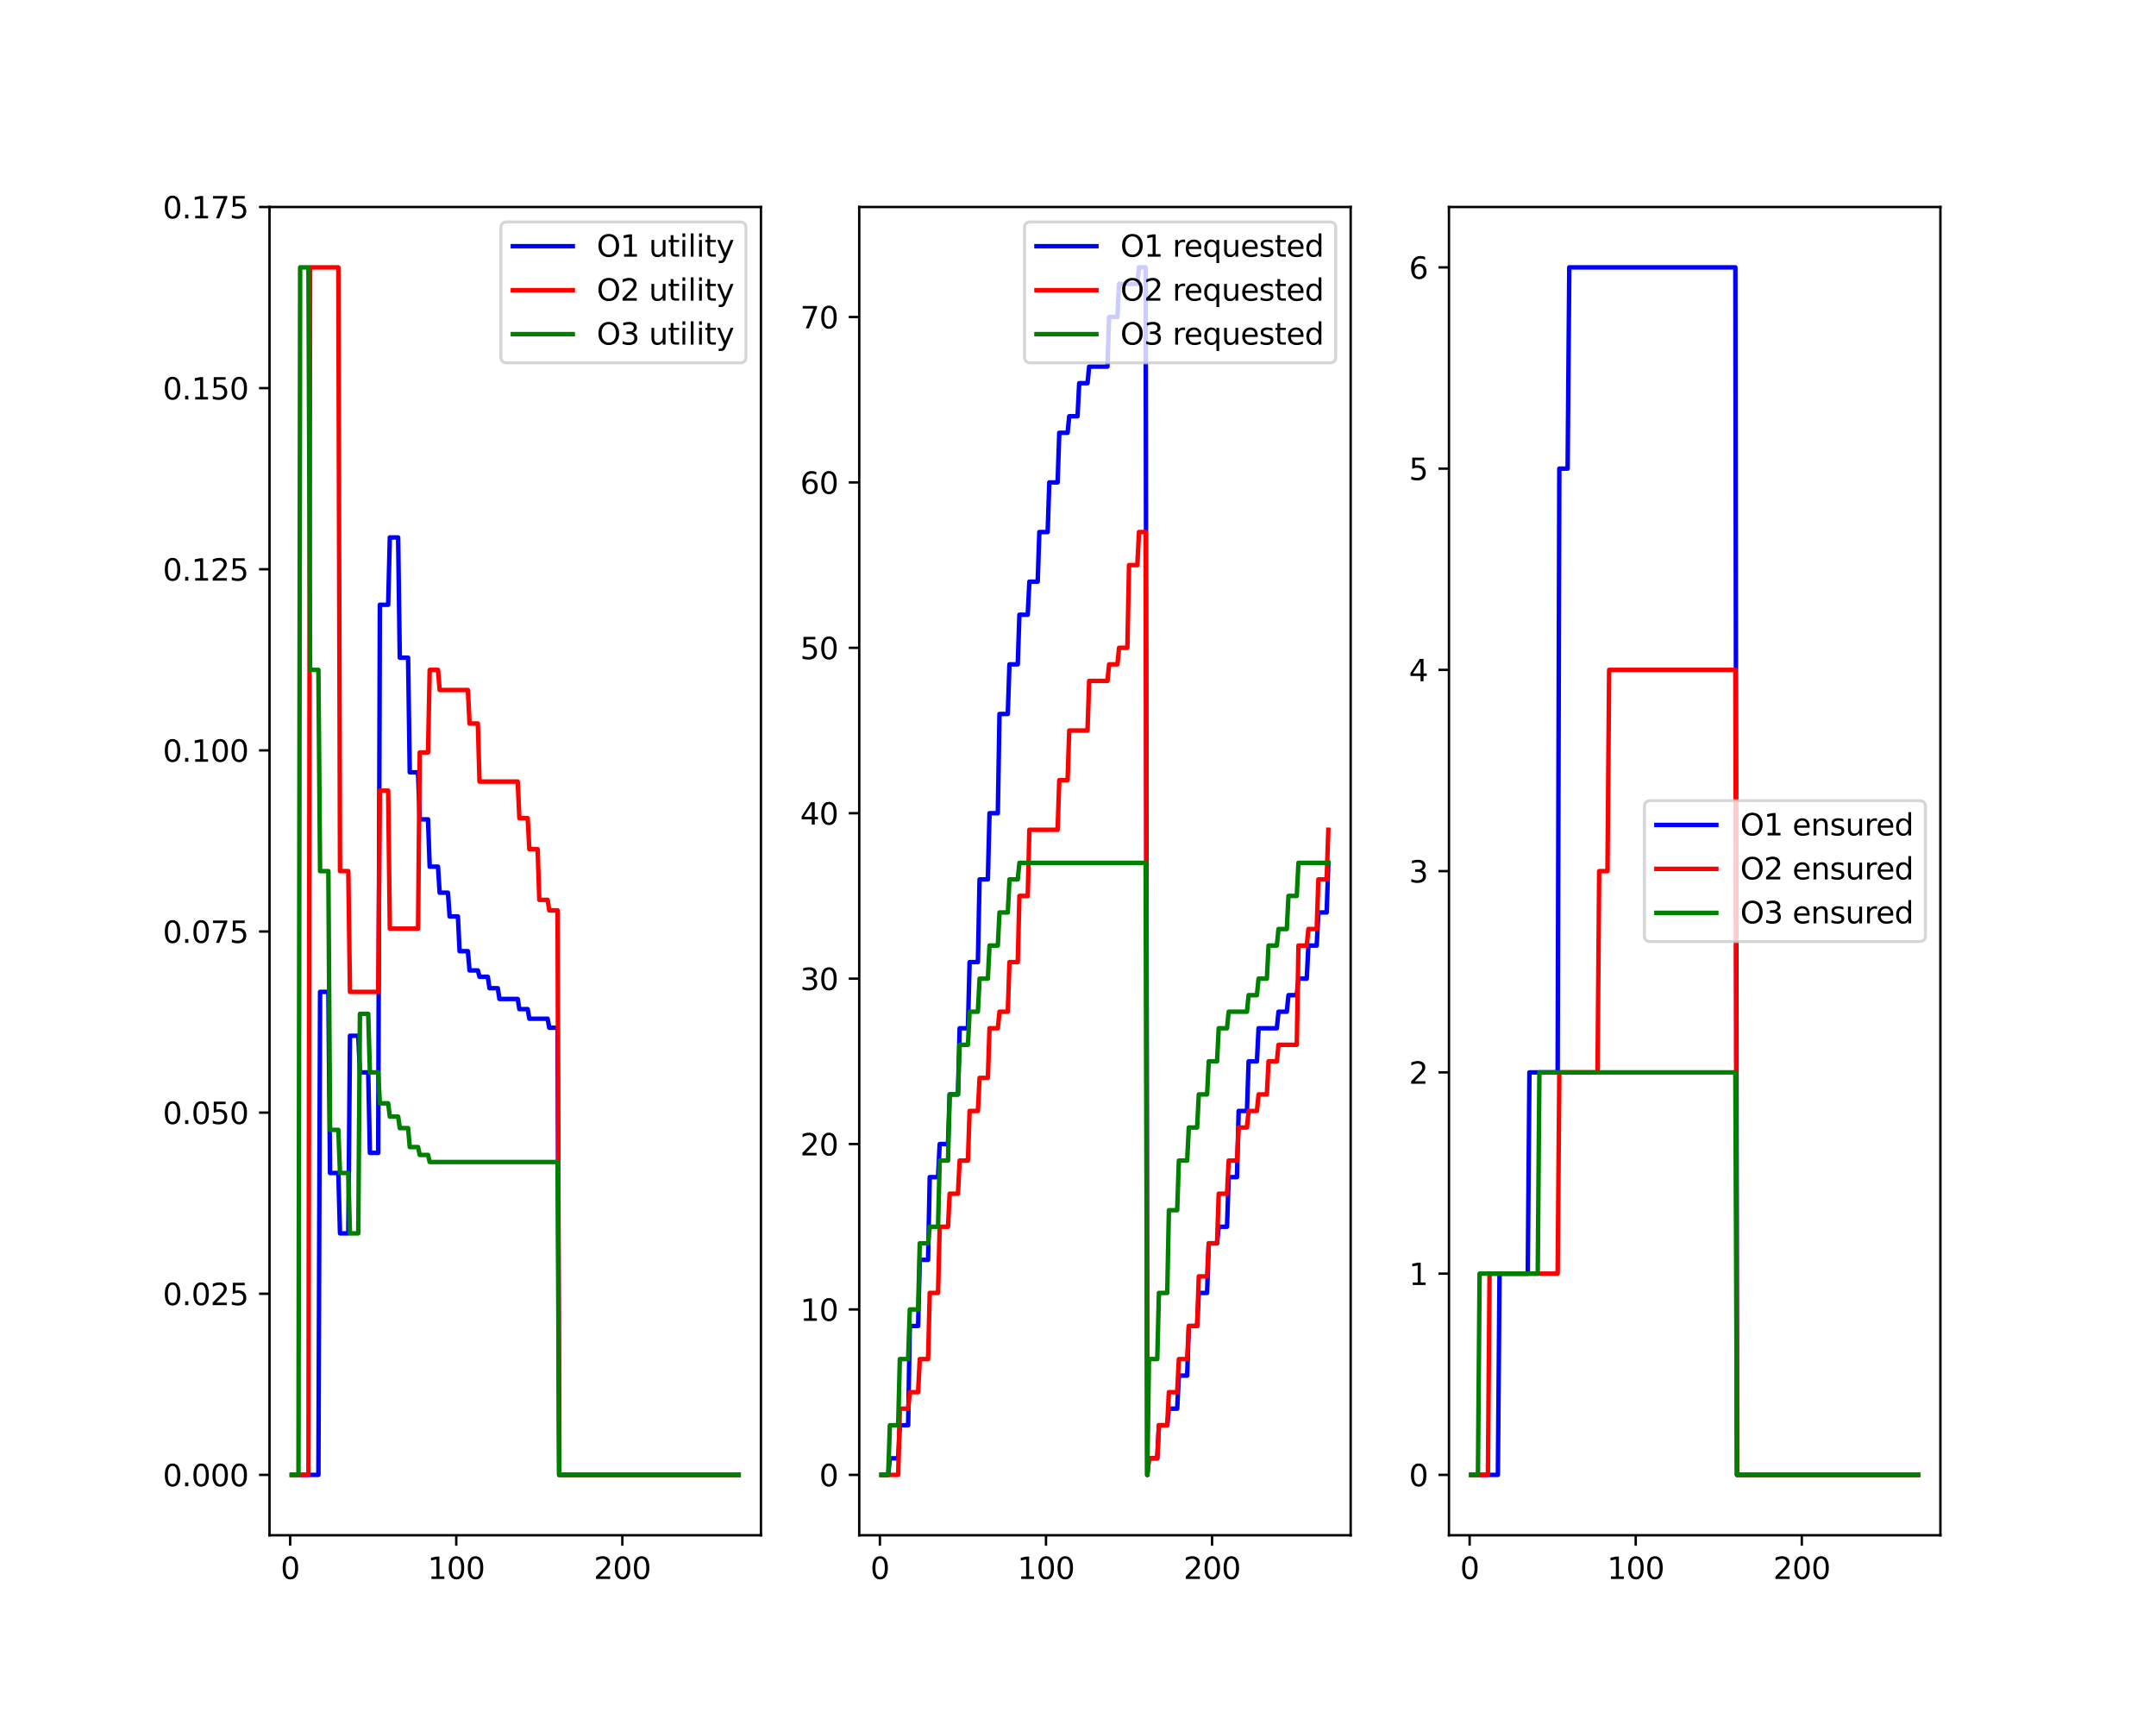 <?xml version="1.0" encoding="utf-8" standalone="no"?>
<!DOCTYPE svg PUBLIC "-//W3C//DTD SVG 1.1//EN"
  "http://www.w3.org/Graphics/SVG/1.1/DTD/svg11.dtd">
<svg xmlns:xlink="http://www.w3.org/1999/xlink" width="720pt" height="576pt" viewBox="0 0 720 576" xmlns="http://www.w3.org/2000/svg" version="1.1">
 <defs>
  <style type="text/css">*{stroke-linejoin: round; stroke-linecap: butt}</style>
 </defs>
 <g id="figure_1">
  <g id="patch_1">
   <path d="M 0 576 
L 720 576 
L 720 0 
L 0 0 
z
" style="fill: #ffffff"/>
  </g>
  <g id="axes_1">
   <g id="patch_2">
    <path d="M 90 512.64 
L 254.118 512.64 
L 254.118 69.12 
L 90 69.12 
z
" style="fill: #ffffff"/>
   </g>
   <g id="matplotlib.axis_1">
    <g id="xtick_1">
     <g id="line2d_1">
      <defs>
       <path id="m2142b6c23f" d="M 0 0 
L 0 3.5 
" style="stroke: #000000; stroke-width: 0.8"/>
      </defs>
      <g>
       <use xlink:href="#m2142b6c23f" x="96.905" y="512.64" style="stroke: #000000; stroke-width: 0.8"/>
      </g>
     </g>
     <g id="text_1">
      <!-- 0 -->
      <g transform="translate(93.724 527.238) scale(0.1 -0.1)">
       <defs>
        <path id="DejaVuSans-30" d="M 2034 4250 
Q 1547 4250 1301 3770 
Q 1056 3291 1056 2328 
Q 1056 1369 1301 889 
Q 1547 409 2034 409 
Q 2525 409 2770 889 
Q 3016 1369 3016 2328 
Q 3016 3291 2770 3770 
Q 2525 4250 2034 4250 
z
M 2034 4750 
Q 2819 4750 3233 4129 
Q 3647 3509 3647 2328 
Q 3647 1150 3233 529 
Q 2819 -91 2034 -91 
Q 1250 -91 836 529 
Q 422 1150 422 2328 
Q 422 3509 836 4129 
Q 1250 4750 2034 4750 
z
" transform="scale(0.016)"/>
       </defs>
       <use xlink:href="#DejaVuSans-30"/>
      </g>
     </g>
    </g>
    <g id="xtick_2">
     <g id="line2d_2">
      <g>
       <use xlink:href="#m2142b6c23f" x="152.369" y="512.64" style="stroke: #000000; stroke-width: 0.8"/>
      </g>
     </g>
     <g id="text_2">
      <!-- 100 -->
      <g transform="translate(142.825 527.238) scale(0.1 -0.1)">
       <defs>
        <path id="DejaVuSans-31" d="M 794 531 
L 1825 531 
L 1825 4091 
L 703 3866 
L 703 4441 
L 1819 4666 
L 2450 4666 
L 2450 531 
L 3481 531 
L 3481 0 
L 794 0 
L 794 531 
z
" transform="scale(0.016)"/>
       </defs>
       <use xlink:href="#DejaVuSans-31"/>
       <use xlink:href="#DejaVuSans-30" x="63.623"/>
       <use xlink:href="#DejaVuSans-30" x="127.246"/>
      </g>
     </g>
    </g>
    <g id="xtick_3">
     <g id="line2d_3">
      <g>
       <use xlink:href="#m2142b6c23f" x="207.833" y="512.64" style="stroke: #000000; stroke-width: 0.8"/>
      </g>
     </g>
     <g id="text_3">
      <!-- 200 -->
      <g transform="translate(198.289 527.238) scale(0.1 -0.1)">
       <defs>
        <path id="DejaVuSans-32" d="M 1228 531 
L 3431 531 
L 3431 0 
L 469 0 
L 469 531 
Q 828 903 1448 1529 
Q 2069 2156 2228 2338 
Q 2531 2678 2651 2914 
Q 2772 3150 2772 3378 
Q 2772 3750 2511 3984 
Q 2250 4219 1831 4219 
Q 1534 4219 1204 4116 
Q 875 4013 500 3803 
L 500 4441 
Q 881 4594 1212 4672 
Q 1544 4750 1819 4750 
Q 2544 4750 2975 4387 
Q 3406 4025 3406 3419 
Q 3406 3131 3298 2873 
Q 3191 2616 2906 2266 
Q 2828 2175 2409 1742 
Q 1991 1309 1228 531 
z
" transform="scale(0.016)"/>
       </defs>
       <use xlink:href="#DejaVuSans-32"/>
       <use xlink:href="#DejaVuSans-30" x="63.623"/>
       <use xlink:href="#DejaVuSans-30" x="127.246"/>
      </g>
     </g>
    </g>
   </g>
   <g id="matplotlib.axis_2">
    <g id="ytick_1">
     <g id="line2d_4">
      <defs>
       <path id="mae5318204c" d="M 0 0 
L -3.5 0 
" style="stroke: #000000; stroke-width: 0.8"/>
      </defs>
      <g>
       <use xlink:href="#mae5318204c" x="90" y="492.48" style="stroke: #000000; stroke-width: 0.8"/>
      </g>
     </g>
     <g id="text_4">
      <!-- 0.000 -->
      <g transform="translate(54.372 496.279) scale(0.1 -0.1)">
       <defs>
        <path id="DejaVuSans-2e" d="M 684 794 
L 1344 794 
L 1344 0 
L 684 0 
L 684 794 
z
" transform="scale(0.016)"/>
       </defs>
       <use xlink:href="#DejaVuSans-30"/>
       <use xlink:href="#DejaVuSans-2e" x="63.623"/>
       <use xlink:href="#DejaVuSans-30" x="95.41"/>
       <use xlink:href="#DejaVuSans-30" x="159.033"/>
       <use xlink:href="#DejaVuSans-30" x="222.656"/>
      </g>
     </g>
    </g>
    <g id="ytick_2">
     <g id="line2d_5">
      <g>
       <use xlink:href="#mae5318204c" x="90" y="432" style="stroke: #000000; stroke-width: 0.8"/>
      </g>
     </g>
     <g id="text_5">
      <!-- 0.025 -->
      <g transform="translate(54.372 435.799) scale(0.1 -0.1)">
       <defs>
        <path id="DejaVuSans-35" d="M 691 4666 
L 3169 4666 
L 3169 4134 
L 1269 4134 
L 1269 2991 
Q 1406 3038 1543 3061 
Q 1681 3084 1819 3084 
Q 2600 3084 3056 2656 
Q 3513 2228 3513 1497 
Q 3513 744 3044 326 
Q 2575 -91 1722 -91 
Q 1428 -91 1123 -41 
Q 819 9 494 109 
L 494 744 
Q 775 591 1075 516 
Q 1375 441 1709 441 
Q 2250 441 2565 725 
Q 2881 1009 2881 1497 
Q 2881 1984 2565 2268 
Q 2250 2553 1709 2553 
Q 1456 2553 1204 2497 
Q 953 2441 691 2322 
L 691 4666 
z
" transform="scale(0.016)"/>
       </defs>
       <use xlink:href="#DejaVuSans-30"/>
       <use xlink:href="#DejaVuSans-2e" x="63.623"/>
       <use xlink:href="#DejaVuSans-30" x="95.41"/>
       <use xlink:href="#DejaVuSans-32" x="159.033"/>
       <use xlink:href="#DejaVuSans-35" x="222.656"/>
      </g>
     </g>
    </g>
    <g id="ytick_3">
     <g id="line2d_6">
      <g>
       <use xlink:href="#mae5318204c" x="90" y="371.52" style="stroke: #000000; stroke-width: 0.8"/>
      </g>
     </g>
     <g id="text_6">
      <!-- 0.050 -->
      <g transform="translate(54.372 375.319) scale(0.1 -0.1)">
       <use xlink:href="#DejaVuSans-30"/>
       <use xlink:href="#DejaVuSans-2e" x="63.623"/>
       <use xlink:href="#DejaVuSans-30" x="95.41"/>
       <use xlink:href="#DejaVuSans-35" x="159.033"/>
       <use xlink:href="#DejaVuSans-30" x="222.656"/>
      </g>
     </g>
    </g>
    <g id="ytick_4">
     <g id="line2d_7">
      <g>
       <use xlink:href="#mae5318204c" x="90" y="311.04" style="stroke: #000000; stroke-width: 0.8"/>
      </g>
     </g>
     <g id="text_7">
      <!-- 0.075 -->
      <g transform="translate(54.372 314.839) scale(0.1 -0.1)">
       <defs>
        <path id="DejaVuSans-37" d="M 525 4666 
L 3525 4666 
L 3525 4397 
L 1831 0 
L 1172 0 
L 2766 4134 
L 525 4134 
L 525 4666 
z
" transform="scale(0.016)"/>
       </defs>
       <use xlink:href="#DejaVuSans-30"/>
       <use xlink:href="#DejaVuSans-2e" x="63.623"/>
       <use xlink:href="#DejaVuSans-30" x="95.41"/>
       <use xlink:href="#DejaVuSans-37" x="159.033"/>
       <use xlink:href="#DejaVuSans-35" x="222.656"/>
      </g>
     </g>
    </g>
    <g id="ytick_5">
     <g id="line2d_8">
      <g>
       <use xlink:href="#mae5318204c" x="90" y="250.56" style="stroke: #000000; stroke-width: 0.8"/>
      </g>
     </g>
     <g id="text_8">
      <!-- 0.100 -->
      <g transform="translate(54.372 254.359) scale(0.1 -0.1)">
       <use xlink:href="#DejaVuSans-30"/>
       <use xlink:href="#DejaVuSans-2e" x="63.623"/>
       <use xlink:href="#DejaVuSans-31" x="95.41"/>
       <use xlink:href="#DejaVuSans-30" x="159.033"/>
       <use xlink:href="#DejaVuSans-30" x="222.656"/>
      </g>
     </g>
    </g>
    <g id="ytick_6">
     <g id="line2d_9">
      <g>
       <use xlink:href="#mae5318204c" x="90" y="190.08" style="stroke: #000000; stroke-width: 0.8"/>
      </g>
     </g>
     <g id="text_9">
      <!-- 0.125 -->
      <g transform="translate(54.372 193.879) scale(0.1 -0.1)">
       <use xlink:href="#DejaVuSans-30"/>
       <use xlink:href="#DejaVuSans-2e" x="63.623"/>
       <use xlink:href="#DejaVuSans-31" x="95.41"/>
       <use xlink:href="#DejaVuSans-32" x="159.033"/>
       <use xlink:href="#DejaVuSans-35" x="222.656"/>
      </g>
     </g>
    </g>
    <g id="ytick_7">
     <g id="line2d_10">
      <g>
       <use xlink:href="#mae5318204c" x="90" y="129.6" style="stroke: #000000; stroke-width: 0.8"/>
      </g>
     </g>
     <g id="text_10">
      <!-- 0.150 -->
      <g transform="translate(54.372 133.399) scale(0.1 -0.1)">
       <use xlink:href="#DejaVuSans-30"/>
       <use xlink:href="#DejaVuSans-2e" x="63.623"/>
       <use xlink:href="#DejaVuSans-31" x="95.41"/>
       <use xlink:href="#DejaVuSans-35" x="159.033"/>
       <use xlink:href="#DejaVuSans-30" x="222.656"/>
      </g>
     </g>
    </g>
    <g id="ytick_8">
     <g id="line2d_11">
      <g>
       <use xlink:href="#mae5318204c" x="90" y="69.12" style="stroke: #000000; stroke-width: 0.8"/>
      </g>
     </g>
     <g id="text_11">
      <!-- 0.175 -->
      <g transform="translate(54.372 72.919) scale(0.1 -0.1)">
       <use xlink:href="#DejaVuSans-30"/>
       <use xlink:href="#DejaVuSans-2e" x="63.623"/>
       <use xlink:href="#DejaVuSans-31" x="95.41"/>
       <use xlink:href="#DejaVuSans-37" x="159.033"/>
       <use xlink:href="#DejaVuSans-35" x="222.656"/>
      </g>
     </g>
    </g>
   </g>
   <g id="line2d_12">
    <path d="M 97.46 492.48 
L 106.334 492.48 
L 106.889 331.2 
L 109.662 331.2 
L 110.217 391.68 
L 112.99 391.68 
L 113.544 411.84 
L 116.318 411.84 
L 116.872 345.862 
L 119.645 345.862 
L 120.2 358.08 
L 122.973 358.08 
L 123.528 384.96 
L 126.301 384.96 
L 126.856 201.939 
L 129.629 201.939 
L 130.184 179.469 
L 132.957 179.469 
L 133.511 219.607 
L 136.285 219.607 
L 136.839 257.891 
L 139.612 257.891 
L 140.167 273.6 
L 142.94 273.6 
L 143.495 289.387 
L 146.268 289.387 
L 146.823 298.08 
L 149.596 298.08 
L 150.151 306.01 
L 152.924 306.01 
L 153.478 317.615 
L 156.252 317.615 
L 156.806 324.038 
L 159.579 324.038 
L 160.134 326.16 
L 162.907 326.16 
L 163.462 329.978 
L 166.235 329.978 
L 166.79 333.572 
L 172.891 333.572 
L 173.445 336.96 
L 176.219 336.96 
L 176.773 340.16 
L 182.874 340.16 
L 183.429 343.187 
L 186.202 343.187 
L 186.757 492.48 
L 246.658 492.48 
L 246.658 492.48 
" clip-path="url(#p3b50d8fc2a)" style="fill: none; stroke: #0000ff; stroke-width: 1.5; stroke-linecap: square"/>
   </g>
   <g id="line2d_13">
    <path d="M 97.46 492.48 
L 103.006 492.48 
L 103.561 89.28 
L 112.99 89.28 
L 113.544 290.88 
L 116.318 290.88 
L 116.872 331.2 
L 126.301 331.2 
L 126.856 264 
L 129.629 264 
L 130.184 310.08 
L 139.612 310.08 
L 140.167 251.249 
L 142.94 251.249 
L 143.495 223.68 
L 146.268 223.68 
L 146.823 230.4 
L 156.252 230.4 
L 156.806 241.6 
L 159.579 241.6 
L 160.134 260.978 
L 172.891 260.978 
L 173.445 273.196 
L 176.219 273.196 
L 176.773 283.534 
L 179.546 283.534 
L 180.101 300.48 
L 182.874 300.48 
L 183.429 303.971 
L 186.202 303.971 
L 186.757 492.48 
L 246.658 492.48 
L 246.658 492.48 
" clip-path="url(#p3b50d8fc2a)" style="fill: none; stroke: #ff0000; stroke-width: 1.5; stroke-linecap: square"/>
   </g>
   <g id="line2d_14">
    <path d="M 97.46 492.48 
L 99.678 492.48 
L 100.233 89.28 
L 103.006 89.28 
L 103.561 223.68 
L 106.334 223.68 
L 106.889 290.88 
L 109.662 290.88 
L 110.217 377.28 
L 112.99 377.28 
L 113.544 391.68 
L 116.318 391.68 
L 116.872 411.84 
L 119.645 411.84 
L 120.2 338.531 
L 122.973 338.531 
L 123.528 358.08 
L 126.301 358.08 
L 126.856 368.418 
L 129.629 368.418 
L 130.184 372.849 
L 132.957 372.849 
L 133.511 376.689 
L 136.285 376.689 
L 136.839 383.014 
L 139.612 383.014 
L 140.167 385.649 
L 142.94 385.649 
L 143.495 388.007 
L 186.202 388.007 
L 186.757 492.48 
L 246.658 492.48 
L 246.658 492.48 
" clip-path="url(#p3b50d8fc2a)" style="fill: none; stroke: #008000; stroke-width: 1.5; stroke-linecap: square"/>
   </g>
   <g id="patch_3">
    <path d="M 90 512.64 
L 90 69.12 
" style="fill: none; stroke: #000000; stroke-width: 0.8; stroke-linejoin: miter; stroke-linecap: square"/>
   </g>
   <g id="patch_4">
    <path d="M 254.118 512.64 
L 254.118 69.12 
" style="fill: none; stroke: #000000; stroke-width: 0.8; stroke-linejoin: miter; stroke-linecap: square"/>
   </g>
   <g id="patch_5">
    <path d="M 90 512.64 
L 254.118 512.64 
" style="fill: none; stroke: #000000; stroke-width: 0.8; stroke-linejoin: miter; stroke-linecap: square"/>
   </g>
   <g id="patch_6">
    <path d="M 90 69.12 
L 254.118 69.12 
" style="fill: none; stroke: #000000; stroke-width: 0.8; stroke-linejoin: miter; stroke-linecap: square"/>
   </g>
   <g id="legend_1">
    <g id="patch_7">
     <path d="M 169.274 121.154 
L 247.118 121.154 
Q 249.118 121.154 249.118 119.154 
L 249.118 76.12 
Q 249.118 74.12 247.118 74.12 
L 169.274 74.12 
Q 167.274 74.12 167.274 76.12 
L 167.274 119.154 
Q 167.274 121.154 169.274 121.154 
z
" style="fill: #ffffff; opacity: 0.8; stroke: #cccccc; stroke-linejoin: miter"/>
    </g>
    <g id="line2d_15">
     <path d="M 171.274 82.218 
L 181.274 82.218 
L 191.274 82.218 
" style="fill: none; stroke: #0000ff; stroke-width: 1.5; stroke-linecap: square"/>
    </g>
    <g id="text_12">
     <!-- O1 utility -->
     <g transform="translate(199.274 85.718) scale(0.1 -0.1)">
      <defs>
       <path id="DejaVuSans-4f" d="M 2522 4238 
Q 1834 4238 1429 3725 
Q 1025 3213 1025 2328 
Q 1025 1447 1429 934 
Q 1834 422 2522 422 
Q 3209 422 3611 934 
Q 4013 1447 4013 2328 
Q 4013 3213 3611 3725 
Q 3209 4238 2522 4238 
z
M 2522 4750 
Q 3503 4750 4090 4092 
Q 4678 3434 4678 2328 
Q 4678 1225 4090 567 
Q 3503 -91 2522 -91 
Q 1538 -91 948 565 
Q 359 1222 359 2328 
Q 359 3434 948 4092 
Q 1538 4750 2522 4750 
z
" transform="scale(0.016)"/>
       <path id="DejaVuSans-20" transform="scale(0.016)"/>
       <path id="DejaVuSans-75" d="M 544 1381 
L 544 3500 
L 1119 3500 
L 1119 1403 
Q 1119 906 1312 657 
Q 1506 409 1894 409 
Q 2359 409 2629 706 
Q 2900 1003 2900 1516 
L 2900 3500 
L 3475 3500 
L 3475 0 
L 2900 0 
L 2900 538 
Q 2691 219 2414 64 
Q 2138 -91 1772 -91 
Q 1169 -91 856 284 
Q 544 659 544 1381 
z
M 1991 3584 
L 1991 3584 
z
" transform="scale(0.016)"/>
       <path id="DejaVuSans-74" d="M 1172 4494 
L 1172 3500 
L 2356 3500 
L 2356 3053 
L 1172 3053 
L 1172 1153 
Q 1172 725 1289 603 
Q 1406 481 1766 481 
L 2356 481 
L 2356 0 
L 1766 0 
Q 1100 0 847 248 
Q 594 497 594 1153 
L 594 3053 
L 172 3053 
L 172 3500 
L 594 3500 
L 594 4494 
L 1172 4494 
z
" transform="scale(0.016)"/>
       <path id="DejaVuSans-69" d="M 603 3500 
L 1178 3500 
L 1178 0 
L 603 0 
L 603 3500 
z
M 603 4863 
L 1178 4863 
L 1178 4134 
L 603 4134 
L 603 4863 
z
" transform="scale(0.016)"/>
       <path id="DejaVuSans-6c" d="M 603 4863 
L 1178 4863 
L 1178 0 
L 603 0 
L 603 4863 
z
" transform="scale(0.016)"/>
       <path id="DejaVuSans-79" d="M 2059 -325 
Q 1816 -950 1584 -1140 
Q 1353 -1331 966 -1331 
L 506 -1331 
L 506 -850 
L 844 -850 
Q 1081 -850 1212 -737 
Q 1344 -625 1503 -206 
L 1606 56 
L 191 3500 
L 800 3500 
L 1894 763 
L 2988 3500 
L 3597 3500 
L 2059 -325 
z
" transform="scale(0.016)"/>
      </defs>
      <use xlink:href="#DejaVuSans-4f"/>
      <use xlink:href="#DejaVuSans-31" x="78.711"/>
      <use xlink:href="#DejaVuSans-20" x="142.334"/>
      <use xlink:href="#DejaVuSans-75" x="174.121"/>
      <use xlink:href="#DejaVuSans-74" x="237.5"/>
      <use xlink:href="#DejaVuSans-69" x="276.709"/>
      <use xlink:href="#DejaVuSans-6c" x="304.492"/>
      <use xlink:href="#DejaVuSans-69" x="332.275"/>
      <use xlink:href="#DejaVuSans-74" x="360.059"/>
      <use xlink:href="#DejaVuSans-79" x="399.268"/>
     </g>
    </g>
    <g id="line2d_16">
     <path d="M 171.274 96.897 
L 181.274 96.897 
L 191.274 96.897 
" style="fill: none; stroke: #ff0000; stroke-width: 1.5; stroke-linecap: square"/>
    </g>
    <g id="text_13">
     <!-- O2 utility -->
     <g transform="translate(199.274 100.397) scale(0.1 -0.1)">
      <use xlink:href="#DejaVuSans-4f"/>
      <use xlink:href="#DejaVuSans-32" x="78.711"/>
      <use xlink:href="#DejaVuSans-20" x="142.334"/>
      <use xlink:href="#DejaVuSans-75" x="174.121"/>
      <use xlink:href="#DejaVuSans-74" x="237.5"/>
      <use xlink:href="#DejaVuSans-69" x="276.709"/>
      <use xlink:href="#DejaVuSans-6c" x="304.492"/>
      <use xlink:href="#DejaVuSans-69" x="332.275"/>
      <use xlink:href="#DejaVuSans-74" x="360.059"/>
      <use xlink:href="#DejaVuSans-79" x="399.268"/>
     </g>
    </g>
    <g id="line2d_17">
     <path d="M 171.274 111.575 
L 181.274 111.575 
L 191.274 111.575 
" style="fill: none; stroke: #008000; stroke-width: 1.5; stroke-linecap: square"/>
    </g>
    <g id="text_14">
     <!-- O3 utility -->
     <g transform="translate(199.274 115.075) scale(0.1 -0.1)">
      <defs>
       <path id="DejaVuSans-33" d="M 2597 2516 
Q 3050 2419 3304 2112 
Q 3559 1806 3559 1356 
Q 3559 666 3084 287 
Q 2609 -91 1734 -91 
Q 1441 -91 1130 -33 
Q 819 25 488 141 
L 488 750 
Q 750 597 1062 519 
Q 1375 441 1716 441 
Q 2309 441 2620 675 
Q 2931 909 2931 1356 
Q 2931 1769 2642 2001 
Q 2353 2234 1838 2234 
L 1294 2234 
L 1294 2753 
L 1863 2753 
Q 2328 2753 2575 2939 
Q 2822 3125 2822 3475 
Q 2822 3834 2567 4026 
Q 2313 4219 1838 4219 
Q 1578 4219 1281 4162 
Q 984 4106 628 3988 
L 628 4550 
Q 988 4650 1302 4700 
Q 1616 4750 1894 4750 
Q 2613 4750 3031 4423 
Q 3450 4097 3450 3541 
Q 3450 3153 3228 2886 
Q 3006 2619 2597 2516 
z
" transform="scale(0.016)"/>
      </defs>
      <use xlink:href="#DejaVuSans-4f"/>
      <use xlink:href="#DejaVuSans-33" x="78.711"/>
      <use xlink:href="#DejaVuSans-20" x="142.334"/>
      <use xlink:href="#DejaVuSans-75" x="174.121"/>
      <use xlink:href="#DejaVuSans-74" x="237.5"/>
      <use xlink:href="#DejaVuSans-69" x="276.709"/>
      <use xlink:href="#DejaVuSans-6c" x="304.492"/>
      <use xlink:href="#DejaVuSans-69" x="332.275"/>
      <use xlink:href="#DejaVuSans-74" x="360.059"/>
      <use xlink:href="#DejaVuSans-79" x="399.268"/>
     </g>
    </g>
   </g>
  </g>
  <g id="axes_2">
   <g id="patch_8">
    <path d="M 286.941 512.64 
L 451.059 512.64 
L 451.059 69.12 
L 286.941 69.12 
z
" style="fill: #ffffff"/>
   </g>
   <g id="matplotlib.axis_3">
    <g id="xtick_4">
     <g id="line2d_18">
      <g>
       <use xlink:href="#m2142b6c23f" x="293.846" y="512.64" style="stroke: #000000; stroke-width: 0.8"/>
      </g>
     </g>
     <g id="text_15">
      <!-- 0 -->
      <g transform="translate(290.665 527.238) scale(0.1 -0.1)">
       <use xlink:href="#DejaVuSans-30"/>
      </g>
     </g>
    </g>
    <g id="xtick_5">
     <g id="line2d_19">
      <g>
       <use xlink:href="#m2142b6c23f" x="349.31" y="512.64" style="stroke: #000000; stroke-width: 0.8"/>
      </g>
     </g>
     <g id="text_16">
      <!-- 100 -->
      <g transform="translate(339.767 527.238) scale(0.1 -0.1)">
       <use xlink:href="#DejaVuSans-31"/>
       <use xlink:href="#DejaVuSans-30" x="63.623"/>
       <use xlink:href="#DejaVuSans-30" x="127.246"/>
      </g>
     </g>
    </g>
    <g id="xtick_6">
     <g id="line2d_20">
      <g>
       <use xlink:href="#m2142b6c23f" x="404.774" y="512.64" style="stroke: #000000; stroke-width: 0.8"/>
      </g>
     </g>
     <g id="text_17">
      <!-- 200 -->
      <g transform="translate(395.23 527.238) scale(0.1 -0.1)">
       <use xlink:href="#DejaVuSans-32"/>
       <use xlink:href="#DejaVuSans-30" x="63.623"/>
       <use xlink:href="#DejaVuSans-30" x="127.246"/>
      </g>
     </g>
    </g>
   </g>
   <g id="matplotlib.axis_4">
    <g id="ytick_9">
     <g id="line2d_21">
      <g>
       <use xlink:href="#mae5318204c" x="286.941" y="492.48" style="stroke: #000000; stroke-width: 0.8"/>
      </g>
     </g>
     <g id="text_18">
      <!-- 0 -->
      <g transform="translate(273.579 496.279) scale(0.1 -0.1)">
       <use xlink:href="#DejaVuSans-30"/>
      </g>
     </g>
    </g>
    <g id="ytick_10">
     <g id="line2d_22">
      <g>
       <use xlink:href="#mae5318204c" x="286.941" y="437.247" style="stroke: #000000; stroke-width: 0.8"/>
      </g>
     </g>
     <g id="text_19">
      <!-- 10 -->
      <g transform="translate(267.216 441.046) scale(0.1 -0.1)">
       <use xlink:href="#DejaVuSans-31"/>
       <use xlink:href="#DejaVuSans-30" x="63.623"/>
      </g>
     </g>
    </g>
    <g id="ytick_11">
     <g id="line2d_23">
      <g>
       <use xlink:href="#mae5318204c" x="286.941" y="382.014" style="stroke: #000000; stroke-width: 0.8"/>
      </g>
     </g>
     <g id="text_20">
      <!-- 20 -->
      <g transform="translate(267.216 385.813) scale(0.1 -0.1)">
       <use xlink:href="#DejaVuSans-32"/>
       <use xlink:href="#DejaVuSans-30" x="63.623"/>
      </g>
     </g>
    </g>
    <g id="ytick_12">
     <g id="line2d_24">
      <g>
       <use xlink:href="#mae5318204c" x="286.941" y="326.781" style="stroke: #000000; stroke-width: 0.8"/>
      </g>
     </g>
     <g id="text_21">
      <!-- 30 -->
      <g transform="translate(267.216 330.581) scale(0.1 -0.1)">
       <use xlink:href="#DejaVuSans-33"/>
       <use xlink:href="#DejaVuSans-30" x="63.623"/>
      </g>
     </g>
    </g>
    <g id="ytick_13">
     <g id="line2d_25">
      <g>
       <use xlink:href="#mae5318204c" x="286.941" y="271.548" style="stroke: #000000; stroke-width: 0.8"/>
      </g>
     </g>
     <g id="text_22">
      <!-- 40 -->
      <g transform="translate(267.216 275.348) scale(0.1 -0.1)">
       <defs>
        <path id="DejaVuSans-34" d="M 2419 4116 
L 825 1625 
L 2419 1625 
L 2419 4116 
z
M 2253 4666 
L 3047 4666 
L 3047 1625 
L 3713 1625 
L 3713 1100 
L 3047 1100 
L 3047 0 
L 2419 0 
L 2419 1100 
L 313 1100 
L 313 1709 
L 2253 4666 
z
" transform="scale(0.016)"/>
       </defs>
       <use xlink:href="#DejaVuSans-34"/>
       <use xlink:href="#DejaVuSans-30" x="63.623"/>
      </g>
     </g>
    </g>
    <g id="ytick_14">
     <g id="line2d_26">
      <g>
       <use xlink:href="#mae5318204c" x="286.941" y="216.316" style="stroke: #000000; stroke-width: 0.8"/>
      </g>
     </g>
     <g id="text_23">
      <!-- 50 -->
      <g transform="translate(267.216 220.115) scale(0.1 -0.1)">
       <use xlink:href="#DejaVuSans-35"/>
       <use xlink:href="#DejaVuSans-30" x="63.623"/>
      </g>
     </g>
    </g>
    <g id="ytick_15">
     <g id="line2d_27">
      <g>
       <use xlink:href="#mae5318204c" x="286.941" y="161.083" style="stroke: #000000; stroke-width: 0.8"/>
      </g>
     </g>
     <g id="text_24">
      <!-- 60 -->
      <g transform="translate(267.216 164.882) scale(0.1 -0.1)">
       <defs>
        <path id="DejaVuSans-36" d="M 2113 2584 
Q 1688 2584 1439 2293 
Q 1191 2003 1191 1497 
Q 1191 994 1439 701 
Q 1688 409 2113 409 
Q 2538 409 2786 701 
Q 3034 994 3034 1497 
Q 3034 2003 2786 2293 
Q 2538 2584 2113 2584 
z
M 3366 4563 
L 3366 3988 
Q 3128 4100 2886 4159 
Q 2644 4219 2406 4219 
Q 1781 4219 1451 3797 
Q 1122 3375 1075 2522 
Q 1259 2794 1537 2939 
Q 1816 3084 2150 3084 
Q 2853 3084 3261 2657 
Q 3669 2231 3669 1497 
Q 3669 778 3244 343 
Q 2819 -91 2113 -91 
Q 1303 -91 875 529 
Q 447 1150 447 2328 
Q 447 3434 972 4092 
Q 1497 4750 2381 4750 
Q 2619 4750 2861 4703 
Q 3103 4656 3366 4563 
z
" transform="scale(0.016)"/>
       </defs>
       <use xlink:href="#DejaVuSans-36"/>
       <use xlink:href="#DejaVuSans-30" x="63.623"/>
      </g>
     </g>
    </g>
    <g id="ytick_16">
     <g id="line2d_28">
      <g>
       <use xlink:href="#mae5318204c" x="286.941" y="105.85" style="stroke: #000000; stroke-width: 0.8"/>
      </g>
     </g>
     <g id="text_25">
      <!-- 70 -->
      <g transform="translate(267.216 109.649) scale(0.1 -0.1)">
       <use xlink:href="#DejaVuSans-37"/>
       <use xlink:href="#DejaVuSans-30" x="63.623"/>
      </g>
     </g>
    </g>
   </g>
   <g id="line2d_29">
    <path d="M 294.401 492.48 
L 296.62 492.48 
L 297.174 486.957 
L 299.947 486.957 
L 300.502 475.91 
L 303.275 475.91 
L 303.83 442.77 
L 306.603 442.77 
L 307.158 420.677 
L 309.931 420.677 
L 310.486 393.061 
L 313.259 393.061 
L 313.813 382.014 
L 316.587 382.014 
L 317.141 365.444 
L 319.914 365.444 
L 320.469 343.351 
L 323.242 343.351 
L 323.797 321.258 
L 326.57 321.258 
L 327.125 293.642 
L 329.898 293.642 
L 330.453 271.548 
L 333.226 271.548 
L 333.78 238.409 
L 336.554 238.409 
L 337.108 221.839 
L 339.881 221.839 
L 340.436 205.269 
L 343.209 205.269 
L 343.764 194.222 
L 346.537 194.222 
L 347.092 177.653 
L 349.865 177.653 
L 350.42 161.083 
L 353.193 161.083 
L 353.747 144.513 
L 356.521 144.513 
L 357.075 138.99 
L 359.848 138.99 
L 360.403 127.943 
L 363.176 127.943 
L 363.731 122.42 
L 369.832 122.42 
L 370.387 105.85 
L 373.16 105.85 
L 373.714 94.803 
L 379.815 94.803 
L 380.37 89.28 
L 382.589 89.28 
L 383.143 492.48 
L 383.698 486.957 
L 386.471 486.957 
L 387.026 475.91 
L 389.799 475.91 
L 390.354 470.387 
L 393.127 470.387 
L 393.681 459.34 
L 396.455 459.34 
L 397.009 442.77 
L 399.782 442.77 
L 400.337 431.724 
L 403.11 431.724 
L 403.665 415.154 
L 406.438 415.154 
L 406.993 409.631 
L 409.766 409.631 
L 410.321 393.061 
L 413.094 393.061 
L 413.648 370.968 
L 416.422 370.968 
L 416.976 354.398 
L 419.749 354.398 
L 420.304 343.351 
L 426.405 343.351 
L 426.96 337.828 
L 429.733 337.828 
L 430.288 332.305 
L 433.061 332.305 
L 433.615 326.781 
L 436.389 326.781 
L 436.943 315.735 
L 439.716 315.735 
L 440.271 304.688 
L 443.044 304.688 
L 443.599 288.118 
L 443.599 288.118 
" clip-path="url(#pb81a242f1c)" style="fill: none; stroke: #0000ff; stroke-width: 1.5; stroke-linecap: square"/>
   </g>
   <g id="line2d_30">
    <path d="M 294.401 492.48 
L 299.947 492.48 
L 300.502 470.387 
L 303.275 470.387 
L 303.83 464.864 
L 306.603 464.864 
L 307.158 453.817 
L 309.931 453.817 
L 310.486 431.724 
L 313.259 431.724 
L 313.813 409.631 
L 316.587 409.631 
L 317.141 398.584 
L 319.914 398.584 
L 320.469 387.538 
L 323.242 387.538 
L 323.797 370.968 
L 326.57 370.968 
L 327.125 359.921 
L 329.898 359.921 
L 330.453 343.351 
L 333.226 343.351 
L 333.78 337.828 
L 336.554 337.828 
L 337.108 321.258 
L 339.881 321.258 
L 340.436 299.165 
L 343.209 299.165 
L 343.764 277.072 
L 353.193 277.072 
L 353.747 260.502 
L 356.521 260.502 
L 357.075 243.932 
L 363.176 243.932 
L 363.731 227.362 
L 369.832 227.362 
L 370.387 221.839 
L 373.16 221.839 
L 373.714 216.316 
L 376.488 216.316 
L 377.042 188.699 
L 379.815 188.699 
L 380.37 177.653 
L 382.589 177.653 
L 383.143 492.48 
L 383.698 486.957 
L 386.471 486.957 
L 387.026 475.91 
L 389.799 475.91 
L 390.354 464.864 
L 393.127 464.864 
L 393.681 453.817 
L 396.455 453.817 
L 397.009 442.77 
L 399.782 442.77 
L 400.337 426.201 
L 403.11 426.201 
L 403.665 415.154 
L 406.438 415.154 
L 406.993 398.584 
L 409.766 398.584 
L 410.321 387.538 
L 413.094 387.538 
L 413.648 376.491 
L 416.422 376.491 
L 416.976 370.968 
L 419.749 370.968 
L 420.304 365.444 
L 423.077 365.444 
L 423.632 354.398 
L 426.405 354.398 
L 426.96 348.875 
L 433.061 348.875 
L 433.615 315.735 
L 436.389 315.735 
L 436.943 310.212 
L 439.716 310.212 
L 440.271 293.642 
L 443.044 293.642 
L 443.599 277.072 
L 443.599 277.072 
" clip-path="url(#pb81a242f1c)" style="fill: none; stroke: #ff0000; stroke-width: 1.5; stroke-linecap: square"/>
   </g>
   <g id="line2d_31">
    <path d="M 294.401 492.48 
L 296.62 492.48 
L 297.174 475.91 
L 299.947 475.91 
L 300.502 453.817 
L 303.275 453.817 
L 303.83 437.247 
L 306.603 437.247 
L 307.158 415.154 
L 309.931 415.154 
L 310.486 409.631 
L 313.259 409.631 
L 313.813 387.538 
L 316.587 387.538 
L 317.141 365.444 
L 319.914 365.444 
L 320.469 348.875 
L 323.242 348.875 
L 323.797 337.828 
L 326.57 337.828 
L 327.125 326.781 
L 329.898 326.781 
L 330.453 315.735 
L 333.226 315.735 
L 333.78 304.688 
L 336.554 304.688 
L 337.108 293.642 
L 339.881 293.642 
L 340.436 288.118 
L 382.589 288.118 
L 383.143 492.48 
L 383.698 453.817 
L 386.471 453.817 
L 387.026 431.724 
L 389.799 431.724 
L 390.354 404.107 
L 393.127 404.107 
L 393.681 387.538 
L 396.455 387.538 
L 397.009 376.491 
L 399.782 376.491 
L 400.337 365.444 
L 403.11 365.444 
L 403.665 354.398 
L 406.438 354.398 
L 406.993 343.351 
L 409.766 343.351 
L 410.321 337.828 
L 416.422 337.828 
L 416.976 332.305 
L 419.749 332.305 
L 420.304 326.781 
L 423.077 326.781 
L 423.632 315.735 
L 426.405 315.735 
L 426.96 310.212 
L 429.733 310.212 
L 430.288 299.165 
L 433.061 299.165 
L 433.615 288.118 
L 443.599 288.118 
L 443.599 288.118 
" clip-path="url(#pb81a242f1c)" style="fill: none; stroke: #008000; stroke-width: 1.5; stroke-linecap: square"/>
   </g>
   <g id="patch_9">
    <path d="M 286.941 512.64 
L 286.941 69.12 
" style="fill: none; stroke: #000000; stroke-width: 0.8; stroke-linejoin: miter; stroke-linecap: square"/>
   </g>
   <g id="patch_10">
    <path d="M 451.059 512.64 
L 451.059 69.12 
" style="fill: none; stroke: #000000; stroke-width: 0.8; stroke-linejoin: miter; stroke-linecap: square"/>
   </g>
   <g id="patch_11">
    <path d="M 286.941 512.64 
L 451.059 512.64 
" style="fill: none; stroke: #000000; stroke-width: 0.8; stroke-linejoin: miter; stroke-linecap: square"/>
   </g>
   <g id="patch_12">
    <path d="M 286.941 69.12 
L 451.059 69.12 
" style="fill: none; stroke: #000000; stroke-width: 0.8; stroke-linejoin: miter; stroke-linecap: square"/>
   </g>
   <g id="legend_2">
    <g id="patch_13">
     <path d="M 344.137 121.154 
L 444.059 121.154 
Q 446.059 121.154 446.059 119.154 
L 446.059 76.12 
Q 446.059 74.12 444.059 74.12 
L 344.137 74.12 
Q 342.137 74.12 342.137 76.12 
L 342.137 119.154 
Q 342.137 121.154 344.137 121.154 
z
" style="fill: #ffffff; opacity: 0.8; stroke: #cccccc; stroke-linejoin: miter"/>
    </g>
    <g id="line2d_32">
     <path d="M 346.137 82.218 
L 356.137 82.218 
L 366.137 82.218 
" style="fill: none; stroke: #0000ff; stroke-width: 1.5; stroke-linecap: square"/>
    </g>
    <g id="text_26">
     <!-- O1 requested -->
     <g transform="translate(374.137 85.718) scale(0.1 -0.1)">
      <defs>
       <path id="DejaVuSans-72" d="M 2631 2963 
Q 2534 3019 2420 3045 
Q 2306 3072 2169 3072 
Q 1681 3072 1420 2755 
Q 1159 2438 1159 1844 
L 1159 0 
L 581 0 
L 581 3500 
L 1159 3500 
L 1159 2956 
Q 1341 3275 1631 3429 
Q 1922 3584 2338 3584 
Q 2397 3584 2469 3576 
Q 2541 3569 2628 3553 
L 2631 2963 
z
" transform="scale(0.016)"/>
       <path id="DejaVuSans-65" d="M 3597 1894 
L 3597 1613 
L 953 1613 
Q 991 1019 1311 708 
Q 1631 397 2203 397 
Q 2534 397 2845 478 
Q 3156 559 3463 722 
L 3463 178 
Q 3153 47 2828 -22 
Q 2503 -91 2169 -91 
Q 1331 -91 842 396 
Q 353 884 353 1716 
Q 353 2575 817 3079 
Q 1281 3584 2069 3584 
Q 2775 3584 3186 3129 
Q 3597 2675 3597 1894 
z
M 3022 2063 
Q 3016 2534 2758 2815 
Q 2500 3097 2075 3097 
Q 1594 3097 1305 2825 
Q 1016 2553 972 2059 
L 3022 2063 
z
" transform="scale(0.016)"/>
       <path id="DejaVuSans-71" d="M 947 1747 
Q 947 1113 1208 752 
Q 1469 391 1925 391 
Q 2381 391 2643 752 
Q 2906 1113 2906 1747 
Q 2906 2381 2643 2742 
Q 2381 3103 1925 3103 
Q 1469 3103 1208 2742 
Q 947 2381 947 1747 
z
M 2906 525 
Q 2725 213 2448 61 
Q 2172 -91 1784 -91 
Q 1150 -91 751 415 
Q 353 922 353 1747 
Q 353 2572 751 3078 
Q 1150 3584 1784 3584 
Q 2172 3584 2448 3432 
Q 2725 3281 2906 2969 
L 2906 3500 
L 3481 3500 
L 3481 -1331 
L 2906 -1331 
L 2906 525 
z
" transform="scale(0.016)"/>
       <path id="DejaVuSans-73" d="M 2834 3397 
L 2834 2853 
Q 2591 2978 2328 3040 
Q 2066 3103 1784 3103 
Q 1356 3103 1142 2972 
Q 928 2841 928 2578 
Q 928 2378 1081 2264 
Q 1234 2150 1697 2047 
L 1894 2003 
Q 2506 1872 2764 1633 
Q 3022 1394 3022 966 
Q 3022 478 2636 193 
Q 2250 -91 1575 -91 
Q 1294 -91 989 -36 
Q 684 19 347 128 
L 347 722 
Q 666 556 975 473 
Q 1284 391 1588 391 
Q 1994 391 2212 530 
Q 2431 669 2431 922 
Q 2431 1156 2273 1281 
Q 2116 1406 1581 1522 
L 1381 1569 
Q 847 1681 609 1914 
Q 372 2147 372 2553 
Q 372 3047 722 3315 
Q 1072 3584 1716 3584 
Q 2034 3584 2315 3537 
Q 2597 3491 2834 3397 
z
" transform="scale(0.016)"/>
       <path id="DejaVuSans-64" d="M 2906 2969 
L 2906 4863 
L 3481 4863 
L 3481 0 
L 2906 0 
L 2906 525 
Q 2725 213 2448 61 
Q 2172 -91 1784 -91 
Q 1150 -91 751 415 
Q 353 922 353 1747 
Q 353 2572 751 3078 
Q 1150 3584 1784 3584 
Q 2172 3584 2448 3432 
Q 2725 3281 2906 2969 
z
M 947 1747 
Q 947 1113 1208 752 
Q 1469 391 1925 391 
Q 2381 391 2643 752 
Q 2906 1113 2906 1747 
Q 2906 2381 2643 2742 
Q 2381 3103 1925 3103 
Q 1469 3103 1208 2742 
Q 947 2381 947 1747 
z
" transform="scale(0.016)"/>
      </defs>
      <use xlink:href="#DejaVuSans-4f"/>
      <use xlink:href="#DejaVuSans-31" x="78.711"/>
      <use xlink:href="#DejaVuSans-20" x="142.334"/>
      <use xlink:href="#DejaVuSans-72" x="174.121"/>
      <use xlink:href="#DejaVuSans-65" x="212.984"/>
      <use xlink:href="#DejaVuSans-71" x="274.508"/>
      <use xlink:href="#DejaVuSans-75" x="337.984"/>
      <use xlink:href="#DejaVuSans-65" x="401.363"/>
      <use xlink:href="#DejaVuSans-73" x="462.887"/>
      <use xlink:href="#DejaVuSans-74" x="514.986"/>
      <use xlink:href="#DejaVuSans-65" x="554.195"/>
      <use xlink:href="#DejaVuSans-64" x="615.719"/>
     </g>
    </g>
    <g id="line2d_33">
     <path d="M 346.137 96.897 
L 356.137 96.897 
L 366.137 96.897 
" style="fill: none; stroke: #ff0000; stroke-width: 1.5; stroke-linecap: square"/>
    </g>
    <g id="text_27">
     <!-- O2 requested -->
     <g transform="translate(374.137 100.397) scale(0.1 -0.1)">
      <use xlink:href="#DejaVuSans-4f"/>
      <use xlink:href="#DejaVuSans-32" x="78.711"/>
      <use xlink:href="#DejaVuSans-20" x="142.334"/>
      <use xlink:href="#DejaVuSans-72" x="174.121"/>
      <use xlink:href="#DejaVuSans-65" x="212.984"/>
      <use xlink:href="#DejaVuSans-71" x="274.508"/>
      <use xlink:href="#DejaVuSans-75" x="337.984"/>
      <use xlink:href="#DejaVuSans-65" x="401.363"/>
      <use xlink:href="#DejaVuSans-73" x="462.887"/>
      <use xlink:href="#DejaVuSans-74" x="514.986"/>
      <use xlink:href="#DejaVuSans-65" x="554.195"/>
      <use xlink:href="#DejaVuSans-64" x="615.719"/>
     </g>
    </g>
    <g id="line2d_34">
     <path d="M 346.137 111.575 
L 356.137 111.575 
L 366.137 111.575 
" style="fill: none; stroke: #008000; stroke-width: 1.5; stroke-linecap: square"/>
    </g>
    <g id="text_28">
     <!-- O3 requested -->
     <g transform="translate(374.137 115.075) scale(0.1 -0.1)">
      <use xlink:href="#DejaVuSans-4f"/>
      <use xlink:href="#DejaVuSans-33" x="78.711"/>
      <use xlink:href="#DejaVuSans-20" x="142.334"/>
      <use xlink:href="#DejaVuSans-72" x="174.121"/>
      <use xlink:href="#DejaVuSans-65" x="212.984"/>
      <use xlink:href="#DejaVuSans-71" x="274.508"/>
      <use xlink:href="#DejaVuSans-75" x="337.984"/>
      <use xlink:href="#DejaVuSans-65" x="401.363"/>
      <use xlink:href="#DejaVuSans-73" x="462.887"/>
      <use xlink:href="#DejaVuSans-74" x="514.986"/>
      <use xlink:href="#DejaVuSans-65" x="554.195"/>
      <use xlink:href="#DejaVuSans-64" x="615.719"/>
     </g>
    </g>
   </g>
  </g>
  <g id="axes_3">
   <g id="patch_14">
    <path d="M 483.882 512.64 
L 648 512.64 
L 648 69.12 
L 483.882 69.12 
z
" style="fill: #ffffff"/>
   </g>
   <g id="matplotlib.axis_5">
    <g id="xtick_7">
     <g id="line2d_35">
      <g>
       <use xlink:href="#m2142b6c23f" x="490.788" y="512.64" style="stroke: #000000; stroke-width: 0.8"/>
      </g>
     </g>
     <g id="text_29">
      <!-- 0 -->
      <g transform="translate(487.606 527.238) scale(0.1 -0.1)">
       <use xlink:href="#DejaVuSans-30"/>
      </g>
     </g>
    </g>
    <g id="xtick_8">
     <g id="line2d_36">
      <g>
       <use xlink:href="#m2142b6c23f" x="546.251" y="512.64" style="stroke: #000000; stroke-width: 0.8"/>
      </g>
     </g>
     <g id="text_30">
      <!-- 100 -->
      <g transform="translate(536.708 527.238) scale(0.1 -0.1)">
       <use xlink:href="#DejaVuSans-31"/>
       <use xlink:href="#DejaVuSans-30" x="63.623"/>
       <use xlink:href="#DejaVuSans-30" x="127.246"/>
      </g>
     </g>
    </g>
    <g id="xtick_9">
     <g id="line2d_37">
      <g>
       <use xlink:href="#m2142b6c23f" x="601.715" y="512.64" style="stroke: #000000; stroke-width: 0.8"/>
      </g>
     </g>
     <g id="text_31">
      <!-- 200 -->
      <g transform="translate(592.172 527.238) scale(0.1 -0.1)">
       <use xlink:href="#DejaVuSans-32"/>
       <use xlink:href="#DejaVuSans-30" x="63.623"/>
       <use xlink:href="#DejaVuSans-30" x="127.246"/>
      </g>
     </g>
    </g>
   </g>
   <g id="matplotlib.axis_6">
    <g id="ytick_17">
     <g id="line2d_38">
      <g>
       <use xlink:href="#mae5318204c" x="483.882" y="492.48" style="stroke: #000000; stroke-width: 0.8"/>
      </g>
     </g>
     <g id="text_32">
      <!-- 0 -->
      <g transform="translate(470.52 496.279) scale(0.1 -0.1)">
       <use xlink:href="#DejaVuSans-30"/>
      </g>
     </g>
    </g>
    <g id="ytick_18">
     <g id="line2d_39">
      <g>
       <use xlink:href="#mae5318204c" x="483.882" y="425.28" style="stroke: #000000; stroke-width: 0.8"/>
      </g>
     </g>
     <g id="text_33">
      <!-- 1 -->
      <g transform="translate(470.52 429.079) scale(0.1 -0.1)">
       <use xlink:href="#DejaVuSans-31"/>
      </g>
     </g>
    </g>
    <g id="ytick_19">
     <g id="line2d_40">
      <g>
       <use xlink:href="#mae5318204c" x="483.882" y="358.08" style="stroke: #000000; stroke-width: 0.8"/>
      </g>
     </g>
     <g id="text_34">
      <!-- 2 -->
      <g transform="translate(470.52 361.879) scale(0.1 -0.1)">
       <use xlink:href="#DejaVuSans-32"/>
      </g>
     </g>
    </g>
    <g id="ytick_20">
     <g id="line2d_41">
      <g>
       <use xlink:href="#mae5318204c" x="483.882" y="290.88" style="stroke: #000000; stroke-width: 0.8"/>
      </g>
     </g>
     <g id="text_35">
      <!-- 3 -->
      <g transform="translate(470.52 294.679) scale(0.1 -0.1)">
       <use xlink:href="#DejaVuSans-33"/>
      </g>
     </g>
    </g>
    <g id="ytick_21">
     <g id="line2d_42">
      <g>
       <use xlink:href="#mae5318204c" x="483.882" y="223.68" style="stroke: #000000; stroke-width: 0.8"/>
      </g>
     </g>
     <g id="text_36">
      <!-- 4 -->
      <g transform="translate(470.52 227.479) scale(0.1 -0.1)">
       <use xlink:href="#DejaVuSans-34"/>
      </g>
     </g>
    </g>
    <g id="ytick_22">
     <g id="line2d_43">
      <g>
       <use xlink:href="#mae5318204c" x="483.882" y="156.48" style="stroke: #000000; stroke-width: 0.8"/>
      </g>
     </g>
     <g id="text_37">
      <!-- 5 -->
      <g transform="translate(470.52 160.279) scale(0.1 -0.1)">
       <use xlink:href="#DejaVuSans-35"/>
      </g>
     </g>
    </g>
    <g id="ytick_23">
     <g id="line2d_44">
      <g>
       <use xlink:href="#mae5318204c" x="483.882" y="89.28" style="stroke: #000000; stroke-width: 0.8"/>
      </g>
     </g>
     <g id="text_38">
      <!-- 6 -->
      <g transform="translate(470.52 93.079) scale(0.1 -0.1)">
       <use xlink:href="#DejaVuSans-36"/>
      </g>
     </g>
    </g>
   </g>
   <g id="line2d_45">
    <path d="M 491.342 492.48 
L 500.216 492.48 
L 500.771 425.28 
L 510.2 425.28 
L 510.755 358.08 
L 520.183 358.08 
L 520.738 156.48 
L 523.511 156.48 
L 524.066 89.28 
L 579.53 89.28 
L 580.084 492.48 
L 640.54 492.48 
L 640.54 492.48 
" clip-path="url(#pd52ed329d7)" style="fill: none; stroke: #0000ff; stroke-width: 1.5; stroke-linecap: square"/>
   </g>
   <g id="line2d_46">
    <path d="M 491.342 492.48 
L 496.889 492.48 
L 497.443 425.28 
L 520.183 425.28 
L 520.738 358.08 
L 533.495 358.08 
L 534.049 290.88 
L 536.823 290.88 
L 537.377 223.68 
L 579.53 223.68 
L 580.084 492.48 
L 640.54 492.48 
L 640.54 492.48 
" clip-path="url(#pd52ed329d7)" style="fill: none; stroke: #ff0000; stroke-width: 1.5; stroke-linecap: square"/>
   </g>
   <g id="line2d_47">
    <path d="M 491.342 492.48 
L 493.561 492.48 
L 494.115 425.28 
L 513.528 425.28 
L 514.082 358.08 
L 579.53 358.08 
L 580.084 492.48 
L 640.54 492.48 
L 640.54 492.48 
" clip-path="url(#pd52ed329d7)" style="fill: none; stroke: #008000; stroke-width: 1.5; stroke-linecap: square"/>
   </g>
   <g id="patch_15">
    <path d="M 483.882 512.64 
L 483.882 69.12 
" style="fill: none; stroke: #000000; stroke-width: 0.8; stroke-linejoin: miter; stroke-linecap: square"/>
   </g>
   <g id="patch_16">
    <path d="M 648 512.64 
L 648 69.12 
" style="fill: none; stroke: #000000; stroke-width: 0.8; stroke-linejoin: miter; stroke-linecap: square"/>
   </g>
   <g id="patch_17">
    <path d="M 483.882 512.64 
L 648 512.64 
" style="fill: none; stroke: #000000; stroke-width: 0.8; stroke-linejoin: miter; stroke-linecap: square"/>
   </g>
   <g id="patch_18">
    <path d="M 483.882 69.12 
L 648 69.12 
" style="fill: none; stroke: #000000; stroke-width: 0.8; stroke-linejoin: miter; stroke-linecap: square"/>
   </g>
   <g id="legend_3">
    <g id="patch_19">
     <path d="M 551.163 314.397 
L 641 314.397 
Q 643 314.397 643 312.397 
L 643 269.363 
Q 643 267.363 641 267.363 
L 551.163 267.363 
Q 549.163 267.363 549.163 269.363 
L 549.163 312.397 
Q 549.163 314.397 551.163 314.397 
z
" style="fill: #ffffff; opacity: 0.8; stroke: #cccccc; stroke-linejoin: miter"/>
    </g>
    <g id="line2d_48">
     <path d="M 553.163 275.461 
L 563.163 275.461 
L 573.163 275.461 
" style="fill: none; stroke: #0000ff; stroke-width: 1.5; stroke-linecap: square"/>
    </g>
    <g id="text_39">
     <!-- O1 ensured -->
     <g transform="translate(581.163 278.961) scale(0.1 -0.1)">
      <defs>
       <path id="DejaVuSans-6e" d="M 3513 2113 
L 3513 0 
L 2938 0 
L 2938 2094 
Q 2938 2591 2744 2837 
Q 2550 3084 2163 3084 
Q 1697 3084 1428 2787 
Q 1159 2491 1159 1978 
L 1159 0 
L 581 0 
L 581 3500 
L 1159 3500 
L 1159 2956 
Q 1366 3272 1645 3428 
Q 1925 3584 2291 3584 
Q 2894 3584 3203 3211 
Q 3513 2838 3513 2113 
z
" transform="scale(0.016)"/>
      </defs>
      <use xlink:href="#DejaVuSans-4f"/>
      <use xlink:href="#DejaVuSans-31" x="78.711"/>
      <use xlink:href="#DejaVuSans-20" x="142.334"/>
      <use xlink:href="#DejaVuSans-65" x="174.121"/>
      <use xlink:href="#DejaVuSans-6e" x="235.645"/>
      <use xlink:href="#DejaVuSans-73" x="299.023"/>
      <use xlink:href="#DejaVuSans-75" x="351.123"/>
      <use xlink:href="#DejaVuSans-72" x="414.502"/>
      <use xlink:href="#DejaVuSans-65" x="453.365"/>
      <use xlink:href="#DejaVuSans-64" x="514.889"/>
     </g>
    </g>
    <g id="line2d_49">
     <path d="M 553.163 290.139 
L 563.163 290.139 
L 573.163 290.139 
" style="fill: none; stroke: #ff0000; stroke-width: 1.5; stroke-linecap: square"/>
    </g>
    <g id="text_40">
     <!-- O2 ensured -->
     <g transform="translate(581.163 293.639) scale(0.1 -0.1)">
      <use xlink:href="#DejaVuSans-4f"/>
      <use xlink:href="#DejaVuSans-32" x="78.711"/>
      <use xlink:href="#DejaVuSans-20" x="142.334"/>
      <use xlink:href="#DejaVuSans-65" x="174.121"/>
      <use xlink:href="#DejaVuSans-6e" x="235.645"/>
      <use xlink:href="#DejaVuSans-73" x="299.023"/>
      <use xlink:href="#DejaVuSans-75" x="351.123"/>
      <use xlink:href="#DejaVuSans-72" x="414.502"/>
      <use xlink:href="#DejaVuSans-65" x="453.365"/>
      <use xlink:href="#DejaVuSans-64" x="514.889"/>
     </g>
    </g>
    <g id="line2d_50">
     <path d="M 553.163 304.817 
L 563.163 304.817 
L 573.163 304.817 
" style="fill: none; stroke: #008000; stroke-width: 1.5; stroke-linecap: square"/>
    </g>
    <g id="text_41">
     <!-- O3 ensured -->
     <g transform="translate(581.163 308.317) scale(0.1 -0.1)">
      <use xlink:href="#DejaVuSans-4f"/>
      <use xlink:href="#DejaVuSans-33" x="78.711"/>
      <use xlink:href="#DejaVuSans-20" x="142.334"/>
      <use xlink:href="#DejaVuSans-65" x="174.121"/>
      <use xlink:href="#DejaVuSans-6e" x="235.645"/>
      <use xlink:href="#DejaVuSans-73" x="299.023"/>
      <use xlink:href="#DejaVuSans-75" x="351.123"/>
      <use xlink:href="#DejaVuSans-72" x="414.502"/>
      <use xlink:href="#DejaVuSans-65" x="453.365"/>
      <use xlink:href="#DejaVuSans-64" x="514.889"/>
     </g>
    </g>
   </g>
  </g>
 </g>
 <defs>
  <clipPath id="p3b50d8fc2a">
   <rect x="90" y="69.12" width="164.118" height="443.52"/>
  </clipPath>
  <clipPath id="pb81a242f1c">
   <rect x="286.941" y="69.12" width="164.118" height="443.52"/>
  </clipPath>
  <clipPath id="pd52ed329d7">
   <rect x="483.882" y="69.12" width="164.118" height="443.52"/>
  </clipPath>
 </defs>
</svg>
